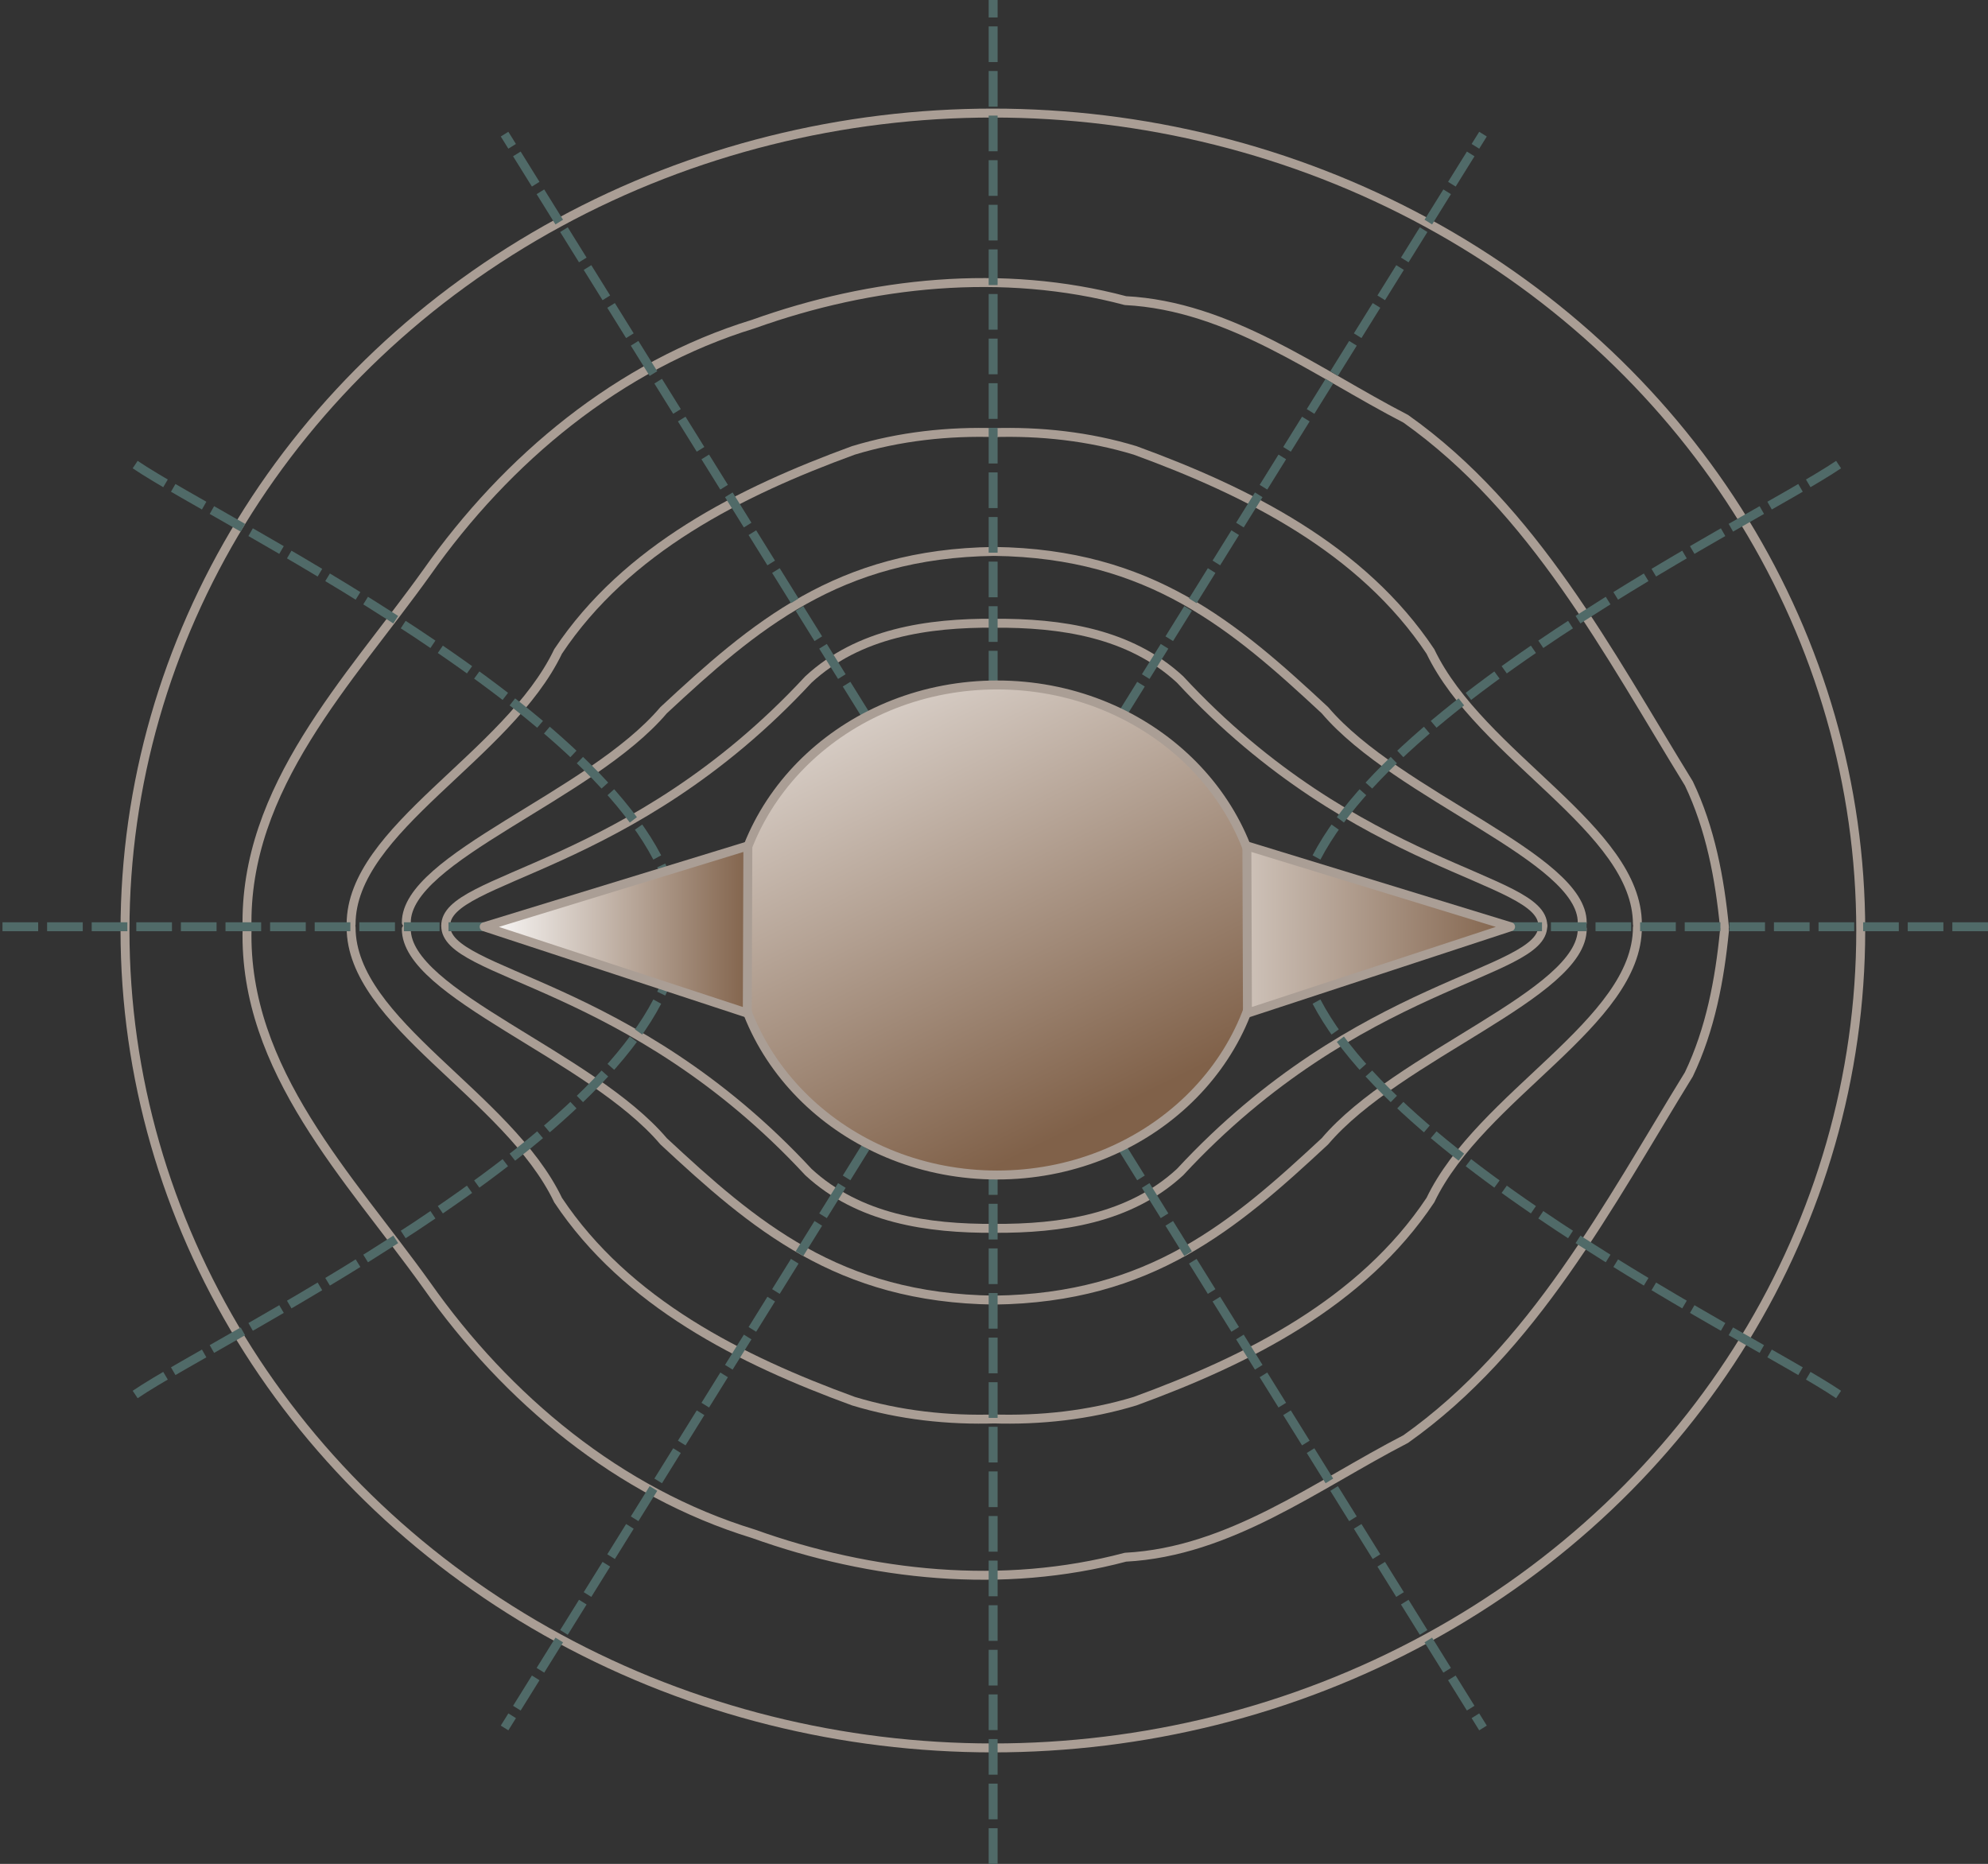 <?xml version="1.0" encoding="UTF-8" standalone="no"?>
<svg
   xmlns:dc="http://purl.org/dc/elements/1.1/"
   xmlns:cc="http://creativecommons.org/ns#"
   xmlns:rdf="http://www.w3.org/1999/02/22-rdf-syntax-ns#"
   xmlns:svg="http://www.w3.org/2000/svg"
   xmlns="http://www.w3.org/2000/svg"
   xmlns:xlink="http://www.w3.org/1999/xlink"
   xmlns:sodipodi="http://sodipodi.sourceforge.net/DTD/sodipodi-0.dtd"
   xmlns:inkscape="http://www.inkscape.org/namespaces/inkscape"
   width="58.971mm"
   height="55.288mm"
   viewBox="0 0 58.971 55.288"
   version="1.1"
   id="svg8"
   inkscape:version="1.0.1 (3bc2e813f5, 2020-09-07)"
   sodipodi:docname="fig_3_2.svg">
  <rect x="0" y="0" width="58.971" height="55.288" fill="#333333" stroke="none"/>
  <defs
     id="defs2">
    <linearGradient
       inkscape:collect="always"
       id="linearGradient8348">
      <stop
         style="stop-color:#ffffff;stop-opacity:1;"
         offset="0"
         id="stop8344" />
      <stop
         style="stop-color:#806149;stop-opacity:1"
         offset="1"
         id="stop8346" />
    </linearGradient>
    <marker
       style="overflow:visible"
       id="Arrow1Send"
       refX="0"
       refY="0"
       orient="auto"
       inkscape:stockid="Arrow1Send"
       inkscape:isstock="true">
      <path
         transform="matrix(-0.2,0,0,-0.2,-1.2,0)"
         style="fill:#506a68;fill-opacity:1;fill-rule:evenodd;stroke:#506a68;stroke-width:1pt;stroke-opacity:1"
         d="M 0,0 5,-5 -12.5,0 5,5 Z"
         id="path7357" />
    </marker>
    <marker
       style="overflow:visible"
       id="Arrow1Mend"
       refX="0"
       refY="0"
       orient="auto"
       inkscape:stockid="Arrow1Mend"
       inkscape:isstock="true">
      <path
         transform="matrix(-0.4,0,0,-0.4,-4,0)"
         style="fill:#000000;fill-opacity:1;fill-rule:evenodd;stroke:#000000;stroke-width:1pt;stroke-opacity:1"
         d="M 0,0 5,-5 -12.5,0 5,5 Z"
         id="path7351" />
    </marker>
    <pattern
       id="EMFhbasepattern"
       patternUnits="userSpaceOnUse"
       width="6"
       height="6"
       x="0"
       y="0" />
    <marker
       style="overflow:visible"
       id="Arrow1Mend-4"
       refX="0"
       refY="0"
       orient="auto"
       inkscape:stockid="Arrow1Mend"
       inkscape:isstock="true">
      <path
         transform="matrix(-0.4,0,0,-0.4,-4,0)"
         style="fill:#506a68;fill-opacity:1;fill-rule:evenodd;stroke:#506a68;stroke-width:1pt;stroke-opacity:1"
         d="M 0,0 5,-5 -12.5,0 5,5 Z"
         id="path7351-0" />
    </marker>
    <g
       id="g10092">
      <symbol
         overflow="visible"
         id="symbol10082">
        <path
           style="stroke:none"
           d=""
           id="path10080" />
      </symbol>
      <symbol
         overflow="visible"
         id="symbol10086">
        <path
           style="stroke:none"
           d="m 4.344,-0.641 h -3.812 c 0,0 2.781,-4.688 2.844,-4.688 0.281,1.641 0.688,3.5 0.969,4.688 z M 3.734,-6.609 3.719,-6.625 c -0.047,0 -0.266,0.281 -0.312,0.391 -0.109,0.25 -0.172,0.438 -0.328,0.703 -1.297,2.141 -3.344,5.438 -3.344,5.438 v 0.016 C -0.266,-0.047 -0.25,0 -0.219,0 c 0,0 1.906,-0.031 4.266,-0.031 0.219,0 0.516,0.047 0.562,0.078 0.109,-0.031 0.438,-0.125 0.547,-0.375 C 4.578,-2.891 4.25,-4.094 3.734,-6.609 Z m 0,0"
           id="path10084" />
      </symbol>
      <symbol
         overflow="visible"
         id="symbol10090">
        <path
           style="stroke:none"
           d="m 3.156,-6.719 c -0.938,0 -2.125,0.75 -2.125,1.906 0,1.047 0.75,1.359 1.359,1.844 0.516,0.391 0.953,0.75 0.953,1.484 0,0.797 -0.609,1.266 -1.281,1.266 -1,0 -1.359,-1.078 -1.359,-1.641 -0.031,-0.031 -0.062,-0.047 -0.109,-0.047 -0.062,0 -0.219,0.016 -0.25,0.047 0,0.031 -0.016,0.078 -0.016,0.172 0,0.297 0.047,0.922 0.141,1.344 0.375,0.219 0.891,0.422 1.469,0.422 1.094,0 2.312,-0.781 2.312,-2.016 C 4.25,-2.875 3.516,-3.234 2.984,-3.672 2.438,-4.094 1.812,-4.422 1.812,-5.25 c 0,-0.516 0.438,-1.156 1.266,-1.156 0.656,0 0.938,0.5 0.938,1.203 0,0.062 -0.016,0.125 -0.016,0.172 0.062,0.062 0.172,0.094 0.219,0.094 0.031,0 0.094,-0.016 0.094,-0.094 C 4.375,-5.328 4.5,-6.141 4.531,-6.484 4.031,-6.594 3.734,-6.719 3.156,-6.719 Z m 0,0"
           id="path10088" />
      </symbol>
    </g>
    <g
       id="id-986fbf19-47f1-47f3-b07a-62647210ddcc-5">
      <symbol
         overflow="visible"
         id="id-8d6d49e0-3023-4984-bfda-7ef52e178dc0-5">
        <path
           style="stroke:none"
           d="M 0.5,0 H 4.484 V -4.812 H 0.5 Z M 1,-0.5 V -4.312 H 3.984 V -0.5 Z m 0,0"
           id="id-a2a0d55d-417c-4b0e-81ef-5a5f819b0d9b-0" />
      </symbol>
      <symbol
         overflow="visible"
         id="id-9d1907c9-728c-464c-8c1e-cb000987056a-2">
        <path
           style="stroke:none"
           d="m 2.75,-4.359 c -0.891,0 -2.359,1 -2.359,2.312 0,1.203 0.828,2.125 1.75,2.125 0.469,0 1.156,-0.422 1.312,-0.594 0.016,-0.016 0.031,0.016 0.031,0.062 v 0.344 c 0,0.062 0.016,0.188 0.078,0.188 0,0 0.766,-0.25 1.281,-0.281 0.047,0 0.078,-0.109 0.078,-0.141 0,-0.031 -0.016,-0.109 -0.031,-0.109 -0.031,-0.016 -0.5,0 -0.594,-0.172 -0.062,-0.141 -0.062,-0.578 -0.062,-0.953 v -4.188 c 0,-0.531 0.109,-0.844 0.109,-0.844 0,-0.062 -0.062,-0.156 -0.109,-0.156 -0.422,0.188 -0.922,0.328 -1.406,0.375 -0.031,0.016 -0.016,0.266 0,0.266 0.266,0 0.547,0.031 0.594,0.156 0.062,0.109 0.062,0.359 0.062,0.484 v 1.031 c 0,0.109 -0.016,0.188 -0.062,0.188 C 3.328,-4.312 2.953,-4.359 2.75,-4.359 Z m -0.328,0.406 c 0.562,0 1.062,0.266 1.062,0.484 v 2.547 c 0,0.156 -0.422,0.391 -0.875,0.391 -0.906,0 -1.406,-0.812 -1.406,-1.766 0,-0.844 0.469,-1.656 1.219,-1.656 z m 0,0"
           id="id-8afa7524-5ae9-481c-856e-26e2fdecdc7f-7" />
      </symbol>
      <symbol
         overflow="visible"
         id="id-ad047c67-a031-4b2a-9488-72ba5b9731fb-8">
        <path
           style="stroke:none"
           d=""
           id="id-8a64c646-c9ea-4f61-96f8-befc0eef9650-0" />
      </symbol>
      <symbol
         overflow="visible"
         id="id-a76a9207-260a-46cd-8d59-b639ebe12df3-4">
        <path
           style="stroke:none"
           d="m 3.156,-6.719 c -0.938,0 -2.125,0.75 -2.125,1.906 0,1.047 0.75,1.359 1.359,1.844 0.516,0.391 0.953,0.75 0.953,1.484 0,0.797 -0.609,1.266 -1.281,1.266 -1,0 -1.359,-1.078 -1.359,-1.641 -0.031,-0.031 -0.062,-0.047 -0.109,-0.047 -0.062,0 -0.219,0.016 -0.25,0.047 0,0.031 -0.016,0.078 -0.016,0.172 0,0.297 0.047,0.922 0.141,1.344 0.375,0.219 0.891,0.422 1.469,0.422 1.094,0 2.312,-0.781 2.312,-2.016 C 4.25,-2.875 3.516,-3.234 2.984,-3.672 2.438,-4.094 1.812,-4.422 1.812,-5.25 c 0,-0.516 0.438,-1.156 1.266,-1.156 0.656,0 0.938,0.5 0.938,1.203 0,0.062 -0.016,0.125 -0.016,0.172 0.062,0.062 0.172,0.094 0.219,0.094 0.031,0 0.094,-0.016 0.094,-0.094 C 4.375,-5.328 4.5,-6.141 4.531,-6.484 4.031,-6.594 3.734,-6.719 3.156,-6.719 Z m 0,0"
           id="id-c04e6ddf-4ece-4575-996f-6299ce25a964-9" />
      </symbol>
    </g>
    <g
       id="g10561"
       style="fill:#506a68;fill-opacity:1;stroke-width:0">
      <symbol
         id="symbol10555"
         overflow="visible"
         style="fill:#506a68;fill-opacity:1;stroke-width:0">
        <path
           id="path10553"
           d=""
           style="fill:#506a68;fill-opacity:1;stroke:none;stroke-width:0" />
      </symbol>
      <symbol
         id="symbol10559"
         overflow="visible"
         style="fill:#506a68;fill-opacity:1;stroke-width:0">
        <path
           id="path10557"
           d="M 2.547,-6.609 C 2.156,-6.609 1.625,-6.625 1.219,-6.656 c -0.047,0.062 -0.109,0.312 -0.078,0.391 0.109,0 0.547,0.031 0.562,0.156 C 1.75,-5.906 1.672,-5.594 1.594,-5.156 L 0.875,-1.469 c -0.078,0.422 -0.141,0.734 -0.25,0.938 -0.078,0.125 -0.516,0.156 -0.641,0.172 -0.047,0.062 -0.094,0.312 -0.062,0.375 C 0.047,0.016 0.578,0 1.203,0 H 4.469 c 0.156,-0.438 0.562,-1.188 0.828,-1.719 -0.016,-0.031 -0.156,-0.062 -0.25,-0.062 -0.078,0 -0.125,0.016 -0.156,0.062 -0.25,0.438 -0.438,0.734 -0.672,0.953 C 3.953,-0.531 3.625,-0.438 3.281,-0.438 h -0.625 C 2.422,-0.438 2.125,-0.516 2.094,-0.641 2.047,-0.844 2.156,-1.375 2.172,-1.438 L 2.469,-2.984 C 2.5,-3.109 2.922,-3.125 3.188,-3.125 c 0.344,0 0.578,0.016 0.688,0.062 0.078,0.047 0.188,0.141 0.203,0.625 0,0.047 0.047,0.062 0.125,0.062 0.062,0 0.156,0 0.172,-0.031 L 4.75,-4.344 C 4.719,-4.359 4.641,-4.391 4.578,-4.391 c -0.078,0 -0.109,0.031 -0.125,0.078 -0.25,0.578 -0.422,0.719 -0.969,0.719 H 3 c -0.203,0 -0.391,-0.062 -0.375,-0.109 L 2.969,-5.5 C 3.031,-5.797 3.062,-6 3.125,-6.125 c 0.078,-0.109 0.281,-0.109 0.5,-0.109 h 0.766 c 0.578,0 0.719,0.469 0.812,1.016 0.016,0.047 0.062,0.078 0.125,0.078 0.078,0 0.203,-0.016 0.234,-0.047 0,-0.453 -0.016,-1 0.016,-1.484 -0.547,0 -2.641,0.062 -3.031,0.062 z m 0,0"
           style="fill:#506a68;fill-opacity:1;stroke:none;stroke-width:0" />
      </symbol>
    </g>
    <pattern
       id="EMFhbasepattern-7"
       patternUnits="userSpaceOnUse"
       width="6"
       height="6"
       x="0"
       y="0" />
    <linearGradient
       inkscape:collect="always"
       xlink:href="#linearGradient8348"
       id="linearGradient8350"
       x1="50.176"
       y1="34.838"
       x2="59.073"
       y2="52.978"
       gradientUnits="userSpaceOnUse" />
    <linearGradient
       inkscape:collect="always"
       xlink:href="#linearGradient8348"
       id="linearGradient917"
       x1="58.501"
       y1="47.335"
       x2="71.499"
       y2="47.382"
       gradientUnits="userSpaceOnUse" />
    <linearGradient
       inkscape:collect="always"
       xlink:href="#linearGradient8348"
       id="linearGradient925"
       x1="40.787"
       y1="47.382"
       x2="48.873"
       y2="47.382"
       gradientUnits="userSpaceOnUse" />
  </defs>
  <sodipodi:namedview
     id="base"
     pagecolor="#ffffff"
     bordercolor="#666666"
     borderopacity="1.0"
     inkscape:pageopacity="0.0"
     inkscape:pageshadow="2"
     inkscape:zoom="2.8284272"
     inkscape:cx="105.36446"
     inkscape:cy="115.64222"
     inkscape:document-units="mm"
     inkscape:current-layer="layer1"
     inkscape:document-rotation="0"
     showgrid="false"
     inkscape:window-width="1600"
     inkscape:window-height="837"
     inkscape:window-x="-8"
     inkscape:window-y="-8"
     inkscape:window-maximized="1" />
  <g
     inkscape:label="Layer 1"
     inkscape:groupmode="layer"
     id="layer1"
     transform="translate(-26.557,-19.809)">
    <ellipse
       style="opacity:1;fill:none;stroke:#aa9e95;stroke-width:0.265;stroke-linecap:round;stroke-linejoin:round;stroke-miterlimit:4;stroke-dasharray:none"
       id="path8236"
       cx="56.009"
       cy="47.41"
       rx="25.744"
       ry="24.247" />
    <path
       id="path8238"
       style="fill:none;stroke:#aa9e95;stroke-width:0.265px;stroke-linecap:round;stroke-linejoin:round;stroke-opacity:1"
       d="m 33.886,47.363 c -0.107,-4.203 3.048,-7.38 5.327,-10.567 2.377,-3.375 5.704,-6.153 9.69,-7.374 3.511,-1.258 7.404,-1.662 11.038,-0.696 3.096,0.161 5.658,2.133 8.314,3.504 3.806,2.697 6.013,6.941 8.4,10.819 0.637,1.333 0.914,2.806 1.056,4.267" />
    <path
       id="path8240"
       style="fill:none;stroke:#aa9e95;stroke-width:0.265px;stroke-linecap:round;stroke-linejoin:round;stroke-opacity:1"
       d="m 36.972,47.223 c 7e-4,-2.829 4.647,-4.972 6.14,-8.09 2.03,-3.047 5.41,-4.741 8.76,-5.964 1.363,-0.415 2.818,-0.575 4.241,-0.526"
       sodipodi:nodetypes="cccc" />
    <path
       id="path8242"
       style="fill:none;stroke:#aa9e95;stroke-width:0.265px;stroke-linecap:round;stroke-linejoin:round;stroke-opacity:1"
       d="m 38.61,47.176 c -0.013,-1.926 5.462,-3.743 7.632,-6.3 2.671,-2.482 5.171,-4.653 9.808,-4.71"
       sodipodi:nodetypes="ccc" />
    <path
       id="path8244"
       style="fill:none;stroke:#aa9e95;stroke-width:0.265px;stroke-linecap:round;stroke-linejoin:round;stroke-opacity:1"
       d="m 39.779,47.27 c -0.017,-1.474 5.468,-1.595 10.759,-7.306 1.492,-1.379 3.531,-1.682 5.523,-1.669"
       sodipodi:nodetypes="ccc" />
    <path
       id="path8276"
       style="fill:none;stroke:#aa9e95;stroke-width:0.265px;stroke-linecap:round;stroke-linejoin:round;stroke-opacity:1"
       d="m 33.886,47.363 c -0.107,4.203 3.048,7.38 5.327,10.567 2.377,3.375 5.704,6.153 9.69,7.374 3.511,1.258 7.404,1.662 11.038,0.696 3.096,-0.161 5.658,-2.133 8.314,-3.504 3.806,-2.697 6.013,-6.941 8.4,-10.819 0.637,-1.333 0.914,-2.806 1.056,-4.267" />
    <path
       id="path8296"
       style="fill:none;stroke:#aa9e95;stroke-width:0.265px;stroke-linecap:round;stroke-linejoin:round;stroke-opacity:1"
       d="m 75.128,47.223 c -7e-4,-2.829 -4.647,-4.972 -6.14,-8.09 -2.03,-3.047 -5.41,-4.741 -8.76,-5.964 -1.363,-0.415 -2.818,-0.575 -4.241,-0.526"
       sodipodi:nodetypes="cccc" />
    <path
       id="path8298"
       style="fill:none;stroke:#aa9e95;stroke-width:0.265px;stroke-linecap:round;stroke-linejoin:round;stroke-opacity:1"
       d="m 73.491,47.176 c 0.013,-1.926 -5.462,-3.743 -7.632,-6.3 -2.671,-2.482 -5.171,-4.653 -9.808,-4.71"
       sodipodi:nodetypes="ccc" />
    <path
       id="path8300"
       style="fill:none;stroke:#aa9e95;stroke-width:0.265px;stroke-linecap:round;stroke-linejoin:round;stroke-opacity:1"
       d="M 72.321,47.27 C 72.339,45.796 66.854,45.675 61.562,39.964 60.07,38.585 58.031,38.282 56.039,38.296"
       sodipodi:nodetypes="ccc" />
    <path
       id="path8302"
       style="fill:none;stroke:#aa9e95;stroke-width:0.265px;stroke-linecap:round;stroke-linejoin:round;stroke-opacity:1"
       d="m 36.972,47.317 c 7e-4,2.829 4.647,4.972 6.14,8.09 2.03,3.047 5.41,4.741 8.76,5.964 1.363,0.415 2.818,0.575 4.241,0.526"
       sodipodi:nodetypes="cccc" />
    <path
       id="path8304"
       style="fill:none;stroke:#aa9e95;stroke-width:0.265px;stroke-linecap:round;stroke-linejoin:round;stroke-opacity:1"
       d="m 38.61,47.363 c -0.013,1.926 5.462,3.743 7.632,6.3 2.671,2.482 5.171,4.653 9.808,4.71"
       sodipodi:nodetypes="ccc" />
    <path
       id="path8306"
       style="fill:none;stroke:#aa9e95;stroke-width:0.265px;stroke-linecap:round;stroke-linejoin:round;stroke-opacity:1"
       d="m 39.779,47.27 c -0.017,1.474 5.468,1.595 10.759,7.306 1.492,1.379 3.531,1.682 5.523,1.669"
       sodipodi:nodetypes="ccc" />
    <path
       id="path8308"
       style="fill:none;stroke:#aa9e95;stroke-width:0.265px;stroke-linecap:round;stroke-linejoin:round;stroke-opacity:1"
       d="m 75.128,47.317 c -7e-4,2.829 -4.647,4.972 -6.14,8.09 -2.03,3.047 -5.41,4.741 -8.76,5.964 -1.363,0.415 -2.818,0.575 -4.241,0.526"
       sodipodi:nodetypes="cccc" />
    <path
       id="path8310"
       style="fill:none;stroke:#aa9e95;stroke-width:0.265px;stroke-linecap:round;stroke-linejoin:round;stroke-opacity:1"
       d="m 73.491,47.363 c 0.013,1.926 -5.462,3.743 -7.632,6.3 -2.671,2.482 -5.171,4.653 -9.808,4.71"
       sodipodi:nodetypes="ccc" />
    <path
       id="path8312"
       style="fill:none;stroke:#aa9e95;stroke-width:0.265px;stroke-linecap:round;stroke-linejoin:round;stroke-opacity:1"
       d="m 72.321,47.27 c 0.017,1.474 -5.468,1.595 -10.759,7.306 -1.492,1.379 -3.531,1.682 -5.523,1.669"
       sodipodi:nodetypes="ccc" />
    <path
       style="fill:none;stroke:#506a68;stroke-width:0.265;stroke-linecap:butt;stroke-linejoin:miter;stroke-miterlimit:4;stroke-dasharray:1.058, 0.265;stroke-dashoffset:0;stroke-opacity:1"
       d="M 56.017,40.172 V 19.809"
       id="path8314" />
    <path
       style="fill:none;stroke:#506a68;stroke-width:0.265;stroke-linecap:butt;stroke-linejoin:miter;stroke-miterlimit:4;stroke-dasharray:1.058, 0.265;stroke-dashoffset:0;stroke-opacity:1"
       d="M 59.844,41.002 70.548,23.788"
       id="path8316" />
    <path
       style="fill:none;stroke:#506a68;stroke-width:0.265;stroke-linecap:butt;stroke-linejoin:miter;stroke-miterlimit:4;stroke-dasharray:1.058, 0.265;stroke-dashoffset:0;stroke-opacity:1"
       d="M 52.228,41.002 41.524,23.788"
       id="path8318" />
    <path
       style="fill:none;stroke:#506a68;stroke-width:0.265;stroke-linecap:butt;stroke-linejoin:miter;stroke-miterlimit:4;stroke-dasharray:1.058, 0.265;stroke-dashoffset:0;stroke-opacity:1"
       d="M 40.919,47.299 H 26.557"
       id="path8320" />
    <path
       style="fill:none;stroke:#506a68;stroke-width:0.265;stroke-linecap:butt;stroke-linejoin:miter;stroke-miterlimit:4;stroke-dasharray:1.058, 0.265;stroke-dashoffset:0;stroke-opacity:1"
       d="m 30.567,33.59 c 2.594,1.763 16.072,8.173 16.073,13.791"
       id="path8322"
       sodipodi:nodetypes="cc" />
    <path
       style="fill:none;stroke:#506a68;stroke-width:0.265;stroke-linecap:butt;stroke-linejoin:miter;stroke-miterlimit:4;stroke-dasharray:1.058, 0.265;stroke-dashoffset:0;stroke-opacity:1"
       d="M 85.528,47.299 H 71.166"
       id="path8324" />
    <path
       style="fill:none;stroke:#506a68;stroke-width:0.265;stroke-linecap:butt;stroke-linejoin:miter;stroke-miterlimit:4;stroke-dasharray:1.058, 0.265;stroke-dashoffset:0;stroke-opacity:1"
       d="M 56.017,75.097 V 54.734"
       id="path8326" />
    <path
       style="fill:none;stroke:#506a68;stroke-width:0.265;stroke-linecap:butt;stroke-linejoin:miter;stroke-miterlimit:4;stroke-dasharray:1.058, 0.265;stroke-dashoffset:0;stroke-opacity:1"
       d="M 30.567,61.173 C 33.162,59.41 46.639,53 46.641,47.382"
       id="path8328"
       sodipodi:nodetypes="cc" />
    <path
       style="fill:none;stroke:#506a68;stroke-width:0.265;stroke-linecap:butt;stroke-linejoin:miter;stroke-miterlimit:4;stroke-dasharray:1.058, 0.265;stroke-dashoffset:0;stroke-opacity:1"
       d="M 81.095,33.59 C 78.501,35.353 65.023,41.763 65.022,47.382"
       id="path8330"
       sodipodi:nodetypes="cc" />
    <path
       style="fill:none;stroke:#506a68;stroke-width:0.265;stroke-linecap:butt;stroke-linejoin:miter;stroke-miterlimit:4;stroke-dasharray:1.058, 0.265;stroke-dashoffset:0;stroke-opacity:1"
       d="M 81.095,61.173 C 78.501,59.41 65.023,53 65.022,47.382"
       id="path8332"
       sodipodi:nodetypes="cc" />
    <path
       style="fill:none;stroke:#506a68;stroke-width:0.265;stroke-linecap:butt;stroke-linejoin:miter;stroke-miterlimit:4;stroke-dasharray:1.058, 0.265;stroke-dashoffset:0;stroke-opacity:1"
       d="M 59.844,53.85 70.548,71.065"
       id="path8334" />
    <path
       style="fill:none;stroke:#506a68;stroke-width:0.265;stroke-linecap:butt;stroke-linejoin:miter;stroke-miterlimit:4;stroke-dasharray:1.058, 0.265;stroke-dashoffset:0;stroke-opacity:1"
       d="M 52.228,53.85 41.524,71.065"
       id="path8336" />
    <ellipse
       style="opacity:1;fill:url(#linearGradient8350);fill-opacity:1;stroke:#aa9e95;stroke-width:0.265;stroke-linecap:round;stroke-linejoin:round;stroke-miterlimit:4;stroke-dasharray:none"
       id="ellipse8246"
       cx="56.135"
       cy="47.395"
       rx="7.862"
       ry="7.268" />
    <path
       style="fill:url(#linearGradient917);stroke:#aa9e95;stroke-width:0.265px;stroke-linecap:round;stroke-linejoin:round;stroke-opacity:1;fill-opacity:1"
       d="m 71.366,47.299 -7.822,-2.398 0.017,4.961 z"
       id="path8250" />
    <path
       style="fill:url(#linearGradient925);stroke:#aa9e95;stroke-width:0.265px;stroke-linecap:round;stroke-linejoin:round;stroke-opacity:1;fill-opacity:1.0"
       d="m 40.919,47.299 7.822,-2.398 -0.017,4.961 z"
       id="path8248" />
  </g>
</svg>
